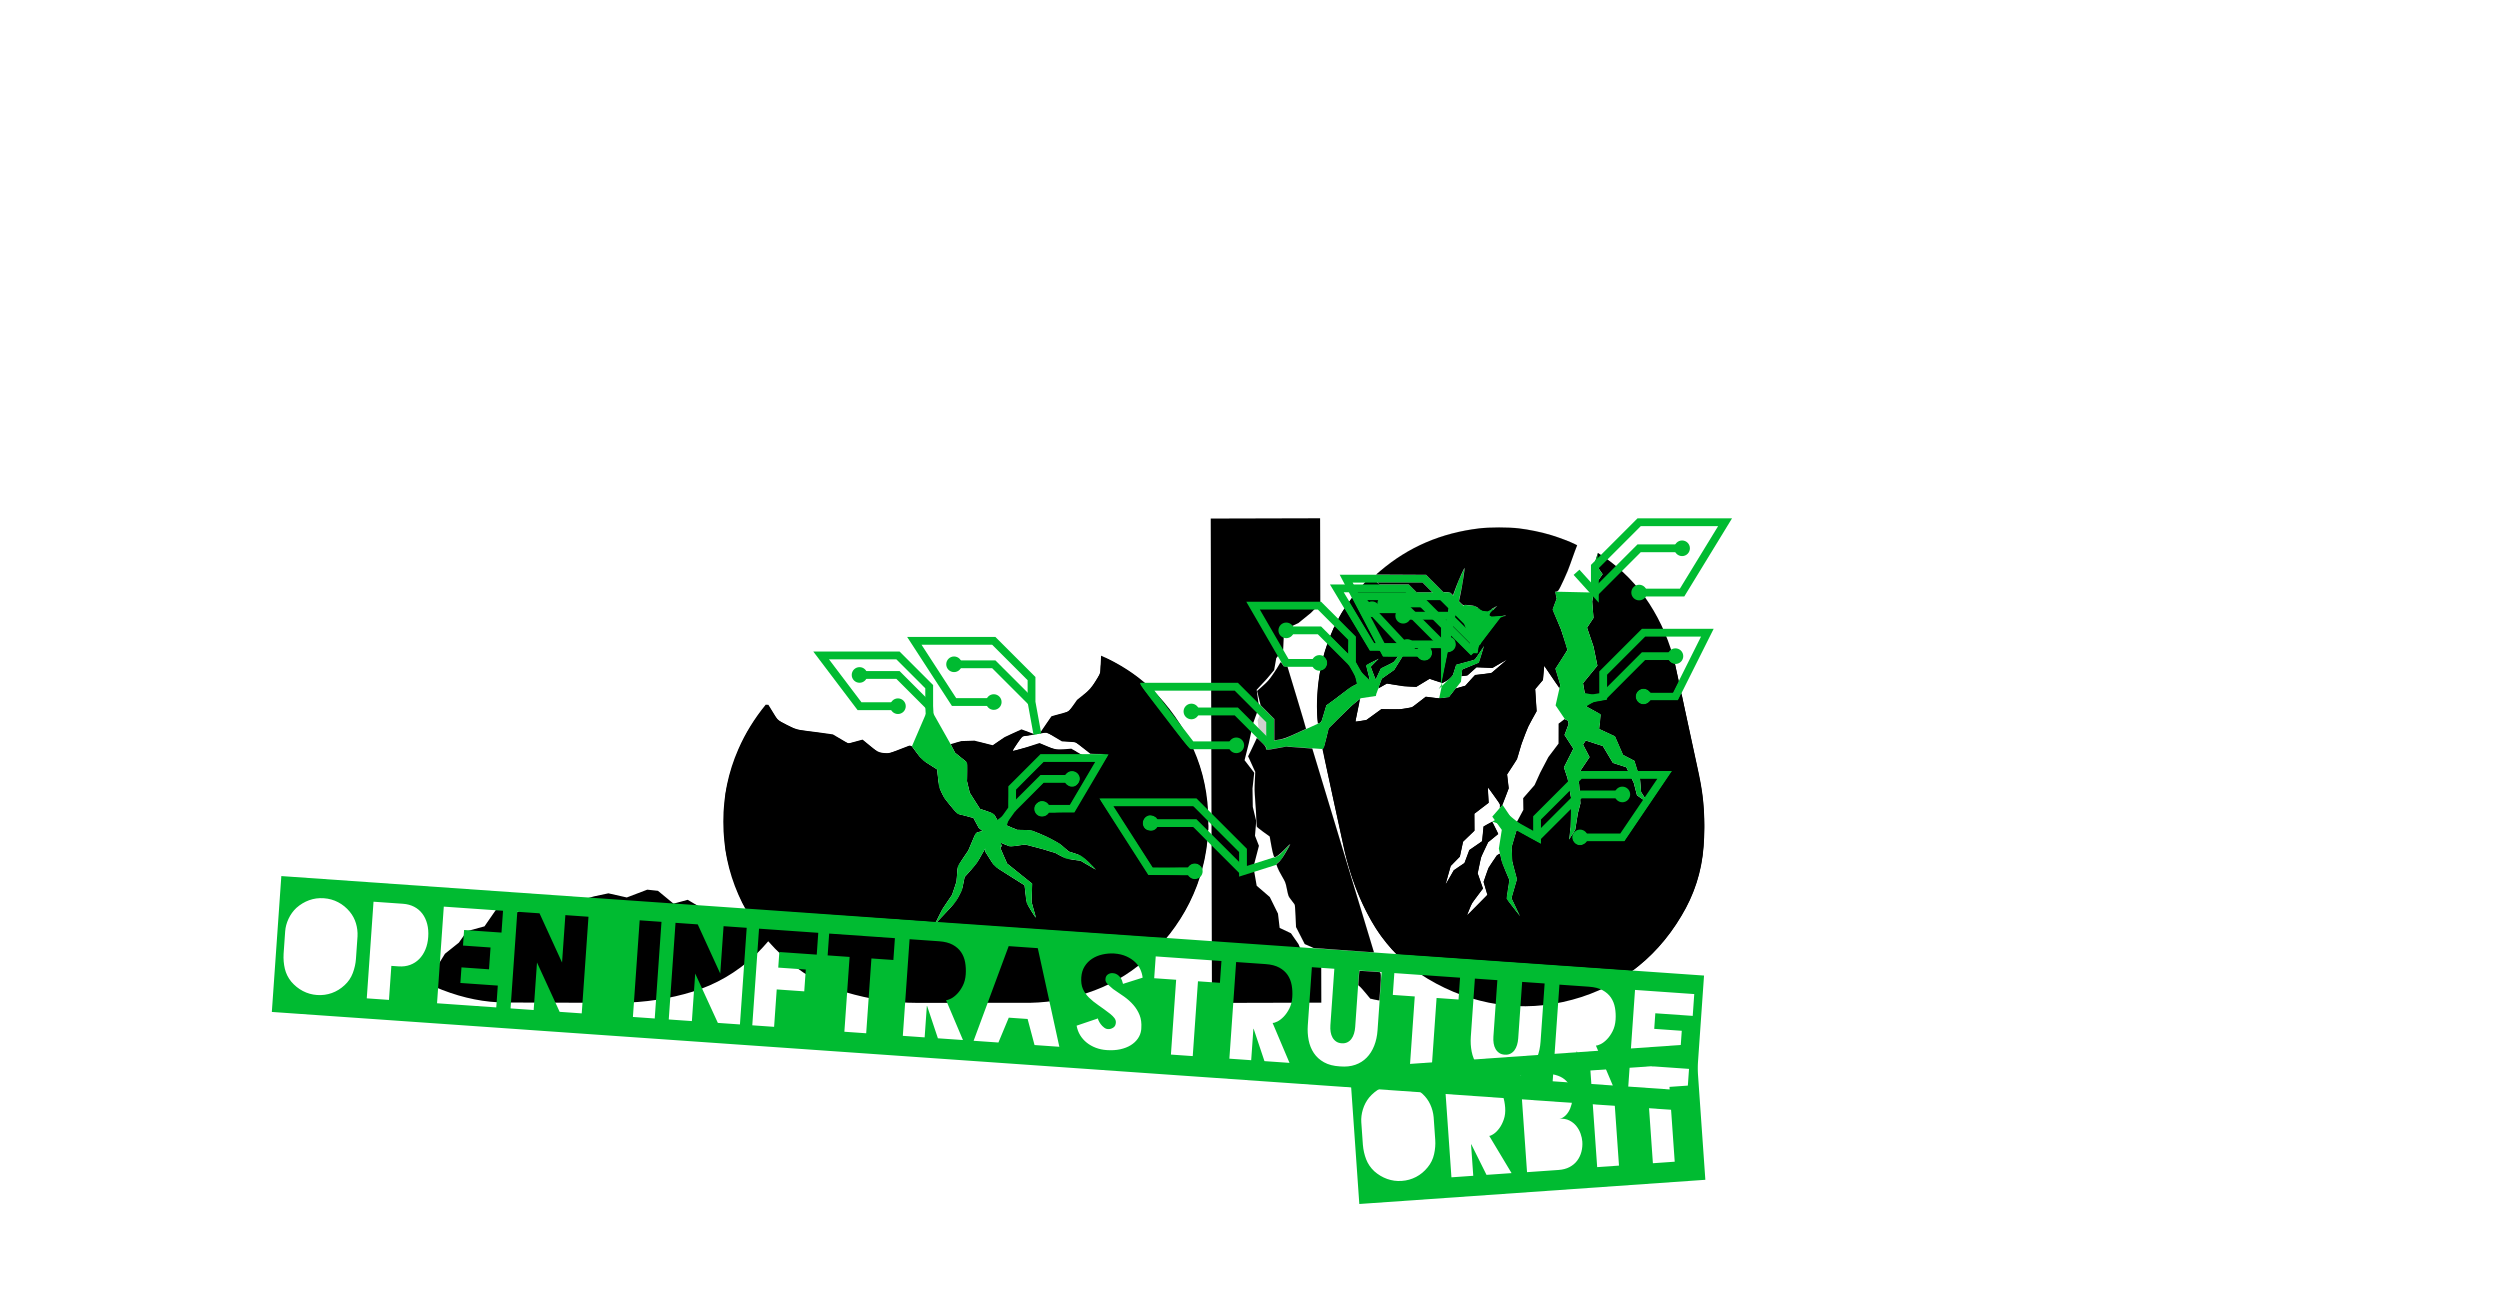 <?xml version="1.0" encoding="UTF-8" standalone="no"?>
<svg
   xmlns:dc="http://purl.org/dc/elements/1.1/"
   xmlns:cc="http://creativecommons.org/ns#"
   xmlns:rdf="http://www.w3.org/1999/02/22-rdf-syntax-ns#"
   xmlns:svg="http://www.w3.org/2000/svg"
   xmlns="http://www.w3.org/2000/svg"
   xmlns:sodipodi="http://sodipodi.sourceforge.net/DTD/sodipodi-0.dtd"
   xmlns:inkscape="http://www.inkscape.org/namespaces/inkscape"
   version="1.1"
   width="1920"
   height="998"
   viewBox="0,0,1920,998"
   id="svg4195"
   sodipodi:docname="OIO.svg"
   inkscape:version="0.92.3 (2405546, 2018-03-11)">
  <defs
     id="defs4199" />
  <sodipodi:namedview
     pagecolor="#ffffff"
     bordercolor="#666666"
     borderopacity="1"
     objecttolerance="10"
     gridtolerance="10"
     guidetolerance="10"
     inkscape:pageopacity="0"
     inkscape:pageshadow="2"
     inkscape:window-width="1920"
     inkscape:window-height="1151"
     id="namedview4197"
     showgrid="false"
     inkscape:zoom="0.93020833"
     inkscape:cx="927.5827"
     inkscape:cy="452.85987"
     inkscape:window-x="0"
     inkscape:window-y="25"
     inkscape:window-maximized="1"
     inkscape:current-layer="svg4195" />
  <g
     fill="none"
     fill-rule="nonzero"
     stroke="none"
     stroke-width="none"
     stroke-linecap="butt"
     stroke-linejoin="miter"
     stroke-miterlimit="10"
     stroke-dasharray=""
     stroke-dashoffset="0"
     font-family="none"
     font-weight="none"
     font-size="none"
     text-anchor="none"
     style="mix-blend-mode: normal"
     id="g4193">
    <path
       d="M579.583,733.995c-14.038,12.959 -29.899,22.162 -47.581,27.61c-17.683,5.448 -36.525,8.309 -56.525,8.584l-87,-0.256c-16,-0.047 -32.241,-3.261 -48.722,-9.643c-2,-0.774 -3.972,-1.588 -5.915,-2.441l0.639,-13.569l7.249,-11.787l10.68,-8.539l6.235,-8.831l13.451,-3.684l10.243,-14.788l12.836,4.814l12.992,-5.938l9.067,-6.207l14.071,3.588l10.065,-0.291l14.794,-4.195l11.089,-2.355l14.134,3.183l15.721,-5.987l8.22,0.885l11.933,9.855l10.917,-2.957l11.879,7.066l12.224,1.724l15.912,1.996l14.107,7.244l7.162,11.886l2.057,0.123c-3.683,4.458 -7.661,8.761 -11.932,12.908z"
       fill="#d0d0ce"
       stroke="none"
       stroke-width="1"
       id="path3977"
       style="fill:#000000" />
    <path
       d="M929.843,398.244l84,-0.214l0.166,65.309l-7.241,7.361l-9.635,7.826l-10.982,5.144l-0.657,15.238l-5.31,6.506l-1.646,9.228l-5.571,6.657l-7.827,8.424l1.789,13.238l-4.578,12.648l-3.229,15.091l-3.293,13.135l7.426,9.647l-1.323,12.065l0.22,14.134l2.627,10.942l-0.94,11.217l3.025,7.734l-4.226,16.268l2.495,14.397l10.09,8.707l6.273,12.717l1.281,10.962l8.695,4.126l5.767,8.316l4.2,10.009l13.277,7.288l0.07,27.665l-84,0.214z"
       fill="#d0d0ce"
       stroke="none"
       stroke-width="1"
       id="path3979"
       style="fill:#000000" />
    <path
       d="M1194.325,454.391l32.865,-29.75"
       fill="none"
       stroke="none"
       stroke-width="1"
       id="path3981" />
    <path
       d=""
       fill="none"
       stroke="#00bb31"
       stroke-width="6"
       opacity="0"
       id="path3983" />
    <path
       d="M1118.84,469.152l-6.619,-1.356"
       fill="none"
       stroke="none"
       stroke-width="1"
       id="path3985" />
    <path
       d=""
       fill="none"
       stroke="#00bb31"
       stroke-width="6"
       opacity="0"
       id="path3987" />
    <path
       d="M1144.74,470.451l-18.356,-1.047"
       fill="none"
       stroke="none"
       stroke-width="1"
       id="path3989" />
    <path
       d=""
       fill="none"
       stroke="#00bb31"
       stroke-width="6"
       opacity="0"
       id="path3991" />
    <path
       d="M1068.745,431.472c15.282,-11.211 32.526,-18.93 51.733,-23.155l0.488,-0.107c19.207,-4.225 38.18,-4.474 56.919,-0.746c11.608,2.309 22.772,6.026 33.493,11.15l-4.454,11.804l-2.613,8.072l-6.935,14.532l-9.397,10.466l-8.307,7.052l-12.284,8.042l-9.082,-1.055l-5.958,-3.108l4.404,-1.698l-6.784,0.456l-5.228,-2.727l5.128,-5.076l-7.328,4.14l-4.054,-0.395l-6.029,-3.791l-7.858,-0.815l-3.354,4.718l-2.405,-0.08l4.225,-20.389l1.814,-12.932l-4.703,10.166l-7.962,21.715l0.007,0.085l-10.074,-9.647l-14.767,0.814l-11.156,-4.117l-15.004,-0.568l-6.648,-6.509l-4.642,0.19c5.818,-6.057 12.09,-11.553 18.816,-16.488z"
       fill="#d0d0ce"
       stroke="none"
       stroke-width="1"
       id="path3993" />
    <path
       d="M1152.347,474.419l-31.102,-5.187"
       fill="none"
       stroke="none"
       stroke-width="1"
       id="path3995" />
    <path
       d=""
       fill="none"
       stroke="#00bb31"
       stroke-width="6"
       opacity="0"
       id="path3997" />
    <path
       d=""
       fill="none"
       stroke="none"
       stroke-width="1"
       id="path3999" />
    <path
       d=""
       fill="none"
       stroke="none"
       stroke-width="1"
       id="path4001" />
    <path
       d=""
       fill="none"
       stroke="none"
       stroke-width="1"
       id="path4003" />
    <path
       d=""
       fill="none"
       stroke="none"
       stroke-width="1"
       id="path4005" />
    <path
       d=""
       fill="none"
       stroke="none"
       stroke-width="1"
       id="path4007" />
    <path
       d=""
       fill="none"
       stroke="none"
       stroke-width="1"
       id="path4009" />
    <path
       d="M1201.751,552.161l-4.082,-23.509"
       fill="none"
       stroke="none"
       stroke-width="1"
       id="path4011" />
    <path
       d=""
       fill="none"
       stroke="#00bb31"
       stroke-width="6"
       opacity="0"
       id="path4013" />
    <path
       d="M1015.613,575.25l-3.478,-19.426"
       fill="none"
       stroke="none"
       stroke-width="1"
       id="path4015" />
    <path
       d=""
       fill="none"
       stroke="#00bb31"
       stroke-width="6"
       opacity="0"
       id="path4017" />
    <path
       d=""
       fill="none"
       stroke="none"
       stroke-width="1"
       id="path4019" />
    <path
       d="M1145.413,629.59l8.859,-12.406"
       fill="none"
       stroke="none"
       stroke-width="1"
       id="path4021" />
    <path
       d=""
       fill="none"
       stroke="#00bb31"
       stroke-width="6"
       opacity="0"
       id="path4023" />
    <path
       d="M1146.072,630.953l5.777,-10.456"
       fill="none"
       stroke="none"
       stroke-width="1"
       id="path4025" />
    <path
       d=""
       fill="none"
       stroke="#00bb31"
       stroke-width="6"
       opacity="0"
       id="path4027" />
    <path
       d="M1058.527,528.753l-13.913,7.817"
       fill="none"
       stroke="none"
       stroke-width="1"
       id="path4029" />
    <path
       d=""
       fill="none"
       stroke="#00bb31"
       stroke-width="6"
       opacity="0"
       id="path4031" />
    <path
       d="M1304.844,594.945c3.812,17.592 4.989,36.01 3.531,55.255c-1.458,19.245 -7.219,37.121 -17.286,53.627c-10.251,17.228 -23.116,31.442 -38.595,42.64c-15.48,11.199 -32.83,18.88 -52.05,23.045l-0.489,0.106c-18.895,4.094 -37.706,4.248 -56.432,0.461c-18.727,-3.787 -36.449,-11.202 -53.167,-22.245c-15.67,-10.929 -28.063,-24.445 -37.18,-40.546c-9.117,-16.101 -15.955,-33.89 -20.516,-53.366l-17.047,-78.673l1.199,-0.86l3.698,-14.906l6.686,-6.901l11.212,-10.839l6.205,-5.172l-3.716,17.7l8.446,-1.282l11.581,-8.436l14.083,0.209l9.407,-1.56l10.62,-8.158l10.241,1.322l7.549,-0.963l5.238,-6.739l7.239,-2.016l7.46,-8.284l12.566,-1.434l12.468,-10.653l-11.647,6.738l-12.155,-0.524l-7.049,6.327l-4.478,0.471l0.524,-5.115l12.891,-5.179l4.03,-13.333l-7.188,10.878l-14.47,3.952l-2.541,8.158l-3.684,3.627l-4.288,2.345l-9.83,-3.279l-10.209,6.2l-8.996,-0.397l-13.672,-2.167l-6.507,3.774l2.759,-7.518l9.507,-6.705l6.98,-11.134l10.911,-9.012l-11.331,5.034l-7.19,9.145l-9.717,4.716l-3.974,8.499l-3.71,-9.755l6.384,-6.264l-10.167,4.963l3.262,12.426l-8.505,1.17l-6.797,3.502l-11.422,8.85l-6.895,4.912l-3.908,12.917l-2.58,1.324c-1.248,-11.713 -0.894,-23.907 1.062,-36.584c2.696,-17.467 8.403,-33.625 17.123,-48.475c5.961,-9.503 12.654,-18.095 20.078,-25.776l4.642,-0.176l6.628,6.53l15.002,0.615l11.143,4.152l14.769,-0.767l11.269,10.858l15.648,0.572l15.475,0.92l13.706,7.204l9.079,1.083l12.309,-8.003l8.329,-7.026l5.927,-6.559l1.102,5.377l-3.189,8.424l6.745,15.518l4.745,15.5l-9.245,14.367l3.773,12.49l-0.587,2.585l-11.697,-17.302l-0.97,10.911l-5.928,6.985l1.085,16.975l-6.694,12.026l-5.155,13.648l-3.191,11.169l-7.634,11.685l1.251,10.653l-4.814,12.708l-2.073,2.387l0.152,-2.939l-9.33,-12.998l0.629,11.993l-11.013,8.463l0.185,12.889l-8.777,8.453l-2.503,11.558l-6.994,7.105l-4.147,14.616l6.48,-11.366l8.16,-5.48l3.67,-9.933l9.943,-6.829l0.981,-11.264l6.788,-3.811l4.628,9.578l-7.809,6.303l-5.413,11.427l-2.592,12.45l4.071,11.676l-8.574,11.344l-3.829,9.435l6.07,-6.121l9.694,-9.687l-2.951,-10.019l3.713,-10.793l6.533,-9.77l2.338,-1.216l1.512,6.964l5.69,13.402l-2.249,14.385l10.775,13.78l-6.806,-14.272l4.234,-14.631l-3.705,-13.648l-0.359,-11.04l4.234,-14.631l-1.392,-2.727l0.119,-0.119l5.934,-11.051l-0.131,-8.996l8.754,-10.028l4.312,-9.512l6.275,-11.991l7.814,-10.369l0.035,-15.319l4.756,-3.595l0.249,0.368l2.111,0.844l0.644,2.665l-3.189,8.424l6.792,10.519l-7.245,14.386l2.811,8.481l2.745,15.481l-0.189,8.453l-0.236,13.452l-1.312,9.896l4.858,-8.046l2.01,-12.528l1.962,-7.528l-0.971,-14.556l-1.038,-7.556l9.019,-13.461l-5.019,-9.594l2.089,-3.158l13.134,4.23l7.763,12.99l10.296,3.316l5.736,12.046l2.465,9.535l8.569,5.965l-5.436,-8.453l-0.899,-10.779l-4.17,-13.29l-8.73,-4.56l-6.197,-14.234l-12.162,-5.665l1.289,-11.24l-11.286,-6.088l-0.451,-6.237l-2,-11.565l11.019,-13.442l-2.971,-14.575l-4.971,-14.594l4.962,-7.499l-0.99,-12.556l2.01,-12.528l5.972,-8.49l-6.028,-8.603l2.426,-7.747c1.33,0.845 2.653,1.713 3.969,2.605c14.41,9.838 26.241,21.941 35.494,36.307c9.252,14.367 15.841,29.822 19.767,46.366z"
       fill="#d0d0ce"
       stroke="none"
       stroke-width="1"
       id="path4033"
       style="fill:#000000" />
    <path
       d="M1052.305,767.027l-6.902,-8.377l-7.916,-6.305l-9.515,-1.45l-4.381,-10.13l-9.666,-10.375l-12.168,-5.436l-6.531,-13.07l-0.632,-16.796l-5.122,-6.536l-2.327,-11.014l-5.664,-9.723l-1.309,-4.123l3.786,-3.381l7.24,-12.32l-8.45,8.508l-4.107,2.371l-1.437,-4.529l-2.204,-11.936l-9.887,-7.102l-0.625,-13.527l-1.249,-15.382l0.746,-13.431l-5.522,-12.164l5.072,-10.32l3.421,-7.979l-1.079,-9.312l3.214,-7.758l-3.754,-14.783l9.038,-8.086l6.976,-10.267l4.818,-9.132l80.95,267.026z"
       fill="#d0d0ce"
       stroke="none"
       stroke-width="1"
       id="path4035" />
    <path
       d="M980.172,663.69l-1.531,-4.822"
       fill="none"
       stroke="none"
       stroke-width="1"
       id="path4037" />
    <path
       d=""
       fill="none"
       stroke="#00bb31"
       stroke-width="6"
       opacity="0"
       id="path4039" />
    <path
       d="M798.339,563.47l-3.29,0.599"
       fill="none"
       stroke="none"
       stroke-width="1"
       id="path4041" />
    <path
       d=""
       fill="none"
       stroke="#00bb31"
       stroke-width="6"
       opacity="0"
       id="path4043" />
    <path
       d=""
       fill="none"
       stroke="none"
       stroke-width="1"
       id="path4045" />
    <path
       d=""
       fill="none"
       stroke="none"
       stroke-width="1"
       id="path4047" />
    <path
       d=""
       fill="none"
       stroke="none"
       stroke-width="1"
       id="path4049" />
    <path
       d=""
       fill="none"
       stroke="none"
       stroke-width="1"
       id="path4051" />
    <path
       d=""
       fill="none"
       stroke="none"
       stroke-width="1"
       id="path4053" />
    <path
       d="M700.386,573.114l29.682,-1.589"
       fill="none"
       stroke="none"
       stroke-width="1"
       id="path4055" />
    <path
       d=""
       fill="none"
       stroke="#00bb31"
       stroke-width="6"
       opacity="0"
       id="path4057" />
    <path
       d="M754.4,637.989l14.152,11.366"
       fill="none"
       stroke="none"
       stroke-width="1"
       id="path4059" />
    <path
       d=""
       fill="none"
       stroke="#00bb31"
       stroke-width="6"
       opacity="0"
       id="path4061" />
    <path
       d="M704.08,770.199c-18,0.008 -36.251,-2.733 -54.754,-8.225c-18.503,-5.492 -34.757,-14.901 -48.763,-28.228c-14.673,-13.66 -25.847,-29.238 -33.521,-46.735c-7.675,-17.496 -11.517,-36.078 -11.526,-55.745l-0,-0.5c-0.009,-19.333 3.816,-37.752 11.475,-55.255c5.383,-12.303 12.413,-23.741 21.09,-34.317l2.057,0.116l7.203,11.862l14.131,7.196l15.919,1.942l12.229,1.682l11.903,7.026l10.907,-2.994l11.966,9.814l8.223,0.857l15.7,-6.04l2.066,0.458l0.358,0.578l7.369,9.945l11.601,7.282l1.445,13.674l4.079,8.471l9.814,11.951l12.542,3.145l3.942,7.529l3.099,2.488l-5.303,1.445l-5.658,13.566l-8.143,11.885l-0.932,11.933l-3.417,10.252l-7.583,11.057l-5.666,11.637l7.781,-8.242l8.641,-9.359l4.475,-8.555l1.99,-10.236l9.201,-10.187l6.517,-11.516l0.09,2.147l7.056,11.324l23.202,14.563l1.445,13.674l7.719,12.492l-3.81,-13.336l0.51,-14.096l-19.292,-15.408l-5.101,-11.746l0.128,-1.377l1.277,-0.153l-1.1,-1.765l0.084,-0.908l7.048,2.965l11.544,-1.653l13.68,3.585l9.605,2.956l7.908,4.412l11.303,1.5l13.051,7.66l-11.5,-11.347l-10.527,-3.344l-7.133,-6.255l-8.83,-4.799l-12.905,-5.429l-10.769,-0.191l-12.905,-5.429l-2.217,-1.78l-2.867,-5.337l-10.587,-3.567l-7.859,-12.373l-2.124,-8.893l0.51,-14.096l-9.646,-7.704l-3.46,-6.624l8.257,-2.372l10.064,-0.325l14.083,3.54l9.045,-6.238l12.972,-5.982l10.559,3.919l-0.065,0.012l-9.957,1.468l-7.932,11.536l11.09,-3.116l10.104,-3.282l12.727,5.27l11.746,-0.978l12.396,7.242l14.616,-3.444l-12.349,0.148l-11.263,-8.89l-10.613,-0.67l-11.594,-6.918l-5.616,1.023l9.196,-13.373l13.439,-3.729l6.205,-8.852l10.651,-8.575l7.209,-11.811l0.593,-13.572c14.092,6.127 26.705,14.313 37.839,24.559c14.34,13.993 25.347,29.655 33.022,46.985c7.675,17.33 11.516,35.828 11.525,55.495l0,0.5c0.009,19.667 -3.816,38.252 -11.474,55.755c-7.659,17.504 -18.651,33.092 -32.979,46.765c-12.661,12.006 -26.99,21.012 -42.988,27.02c-15.997,6.007 -32.496,9.182 -49.496,9.523z"
       fill="#d0d0ce"
       stroke="none"
       stroke-width="1"
       id="path4063"
       style="fill:#000000" />
    <path
       d="M777.32,621.191l-22.686,16.987l-5.303,1.445l-5.658,13.566l-8.143,11.885l-0.932,11.933l-3.417,10.252l-7.583,11.057l-5.666,11.637l7.781,-8.242l8.641,-9.359l4.475,-8.555l1.99,-10.236l9.201,-10.187l6.716,-11.868l13.026,-1.564l-1.1,-1.765"
       fill="#00bb31"
       stroke="none"
       stroke-width="1"
       id="path4065" />
    <path
       d="M794.32,621.191c0,-3.314 2.686,-6 6,-6c3.314,0 6,2.686 6,6c0,3.314 -2.686,6 -6,6c-3.314,0 -6,-2.686 -6,-6z"
       fill="#00bb31"
       stroke="none"
       stroke-width="1"
       id="path4067" />
    <path
       d="M817.32,598.191c0,-3.314 2.686,-6 6,-6c3.314,0 6,2.686 6,6c0,3.314 -2.686,6 -6,6c-3.314,0 -6,-2.686 -6,-6z"
       fill="#00bb31"
       stroke="none"
       stroke-width="1"
       id="path4069" />
    <path
       d="M761.648,643.177l15.672,-21.986v-16l23,-23h46l-23,39h-23"
       fill="none"
       stroke="#00bb31"
       stroke-width="6"
       id="path4071" />
    <path
       d="M777.32,621.191l23,-23h23"
       fill="none"
       stroke="#00bb31"
       stroke-width="6"
       id="path4073" />
    <path
       d="M730.068,571.526l3.46,6.624l9.646,7.704l-0.51,14.096l2.124,8.893l7.859,12.373l10.587,3.567l2.867,5.337l2.217,1.78l12.905,5.429l10.769,0.191l12.905,5.429l8.83,4.799l7.133,6.255l10.527,3.344l11.5,11.347l-13.051,-7.66l-11.303,-1.5l-7.908,-4.412l-9.605,-2.956l-13.68,-3.585l-11.544,1.653l-7.048,-2.965l-0.39,4.202l5.101,11.746l19.292,15.408l-0.51,14.096l3.81,13.336l-7.719,-12.492l-1.445,-13.674l-23.202,-14.563l-7.056,-11.324l-0.599,-14.206l-0.87,-1.2l-3.623,-2.909l-3.942,-7.529l-12.542,-3.145l-9.814,-11.951l-4.079,-8.471l-1.445,-13.674l-11.601,-7.282l-7.369,-9.945l-0.358,-0.578l13.238,-30.751"
       fill="#00bb31"
       stroke="none"
       stroke-width="1"
       id="path4075" />
    <path
       d="M683.623,542.363c0,-3.314 2.686,-6 6,-6c3.314,0 6,2.686 6,6c0,3.314 -2.686,6 -6,6c-3.314,0 -6,-2.686 -6,-6z"
       fill="#00bb31"
       stroke="none"
       stroke-width="1"
       id="path4077" />
    <path
       d="M654.123,518.363c0,-3.314 2.686,-6 6,-6c3.314,0 6,2.686 6,6c0,3.314 -2.686,6 -6,6c-3.314,0 -6,-2.686 -6,-6z"
       fill="#00bb31"
       stroke="none"
       stroke-width="1"
       id="path4079" />
    <path
       d="M715.227,572.32l-1.603,-29.957v-15l-24,-24h-59l29.5,39h29.5"
       fill="none"
       stroke="#00bb31"
       stroke-width="6"
       id="path4081" />
    <path
       d="M713.623,542.363l-24,-24h-29.5"
       fill="none"
       stroke="#00bb31"
       stroke-width="6"
       id="path4083" />
    <path
       d="M792.215,539.174l6.124,24.296l-3.29,0.599"
       fill="#00bb31"
       stroke="none"
       stroke-width="1"
       id="path4085" />
    <path
       d="M757.215,539.174c0,-3.314 2.686,-6 6,-6c3.314,0 6,2.686 6,6c0,3.314 -2.686,6 -6,6c-3.314,0 -6,-2.686 -6,-6z"
       fill="#00bb31"
       stroke="none"
       stroke-width="1"
       id="path4087" />
    <path
       d="M726.715,510.174c0,-3.314 2.686,-6 6,-6c3.314,0 6,2.686 6,6c0,3.314 -2.686,6 -6,6c-3.314,0 -6,-2.686 -6,-6z"
       fill="#00bb31"
       stroke="none"
       stroke-width="1"
       id="path4089" />
    <path
       d="M796.694,563.77l-4.479,-24.596v-18l-29,-29h-61l30.5,47h30.5"
       fill="none"
       stroke="#00bb31"
       stroke-width="6"
       id="path4091" />
    <path
       d="M792.215,539.174l-29,-29h-30.5"
       fill="none"
       stroke="#00bb31"
       stroke-width="6"
       id="path4093" />
    <path
       d="M954.625,669.145l25.547,-5.455l3.786,-3.381l7.24,-12.32l-8.45,8.508l-4.107,2.371"
       fill="#00bb31"
       stroke="none"
       stroke-width="1"
       id="path4095" />
    <path
       d="M911.625,669.145c0,-3.314 2.686,-6 6,-6c3.314,0 6,2.686 6,6c0,3.314 -2.686,6 -6,6c-3.314,0 -6,-2.686 -6,-6z"
       fill="#00bb31"
       stroke="none"
       stroke-width="1"
       id="path4097" />
    <path
       d="M877.625,632.145c0,-3.314 2.686,-6 6,-6c3.314,0 6,2.686 6,6c0,3.314 -2.686,6 -6,6c-3.314,0 -6,-2.686 -6,-6z"
       fill="#00bb31"
       stroke="none"
       stroke-width="1"
       id="path4099" />
    <path
       d="M979.406,661.279l-24.782,7.866v-16l-37,-37h-68l34,53h34"
       fill="none"
       stroke="#00bb31"
       stroke-width="6"
       id="path4101" />
    <path
       d="M954.625,669.145l-37,-37h-34"
       fill="none"
       stroke="#00bb31"
       stroke-width="6"
       id="path4103" />
    <path
       d="M1038.345,509.123l20.182,19.63l-4.663,2.705l-8.035,-0.675l-1.215,5.788M1107.244,526.987l8.469,-8.337l2.541,-8.158l14.47,-3.952l7.188,-10.878l-4.03,13.333l-12.891,5.179l-0.962,9.385l-9.205,11.843l-7.549,0.963zM1104.929,529.267l2.812,-4.645l-0.497,2.366z"
       fill="#00bb31"
       stroke="none"
       stroke-width="1"
       id="path4105" />
    <path
       d="M1007.345,509.123c0,-3.314 2.686,-6 6,-6c3.314,0 6,2.686 6,6c0,3.314 -2.686,6 -6,6c-3.314,0 -6,-2.686 -6,-6z"
       fill="#00bb31"
       stroke="none"
       stroke-width="1"
       id="path4107" />
    <path
       d="M981.845,484.123c0,-3.314 2.686,-6 6,-6c3.314,0 6,2.686 6,6c0,3.314 -2.686,6 -6,6c-3.314,0 -6,-2.686 -6,-6z"
       fill="#00bb31"
       stroke="none"
       stroke-width="1"
       id="path4109" />
    <path
       d="M1051.571,532.662l-13.225,-23.539v-19l-25,-25h-51l25.5,44h25.5"
       fill="none"
       stroke="#00bb31"
       stroke-width="6"
       id="path4111" />
    <path
       d="M1038.345,509.123l-25,-25h-25.5"
       fill="none"
       stroke="#00bb31"
       stroke-width="6"
       id="path4113" />
    <path
       d="M1180.47,643.134l-34.399,-12.182l5.392,-3.027l0.385,-7.428"
       fill="#00bb31"
       stroke="none"
       stroke-width="1"
       id="path4115" />
    <path
       d="M1207.47,643.134c0,-3.314 2.686,-6 6,-6c3.314,0 6,2.686 6,6c0,3.314 -2.686,6 -6,6c-3.314,0 -6,-2.686 -6,-6z"
       fill="#00bb31"
       stroke="none"
       stroke-width="1"
       id="path4117" />
    <path
       d="M1239.97,610.134c0,-3.314 2.686,-6 6,-6c3.314,0 6,2.686 6,6c0,3.314 -2.686,6 -6,6c-3.314,0 -6,-2.686 -6,-6z"
       fill="#00bb31"
       stroke="none"
       stroke-width="1"
       id="path4119" />
    <path
       d="M1148.96,625.725l31.51,17.41v-15l33,-33h65l-32.5,48h-32.5"
       fill="none"
       stroke="#00bb31"
       stroke-width="6"
       id="path4121" />
    <path
       d="M1180.47,643.134l33,-33h32.5"
       fill="none"
       stroke="#00bb31"
       stroke-width="6"
       id="path4123" />
    <path
       d="M1012.135,555.823l2.58,-1.324l3.908,-12.917l6.895,-4.912l11.422,-8.85l6.797,-3.502l8.505,-1.17l-3.262,-12.426l10.167,-4.963l-6.384,6.264l3.71,9.755l3.974,-8.499l9.717,-4.716l7.19,-9.145l11.331,-5.034l-10.911,9.012l-6.98,11.134l-9.507,6.705l-4.158,11.33l-0.063,0.019l-0.405,1.929l-11.664,1.739l-6.587,5.491l-11.212,10.839l-6.686,6.901l-3.698,14.906l-1.199,0.86l-40.129,-2.84"
       fill="#00bb31"
       stroke="none"
       stroke-width="1"
       id="path4125" />
    <path
       d="M943.484,572.41c0,-3.314 2.686,-6 6,-6c3.314,0 6,2.686 6,6c0,3.314 -2.686,6 -6,6c-3.314,0 -6,-2.686 -6,-6z"
       fill="#00bb31"
       stroke="none"
       stroke-width="1"
       id="path4127" />
    <path
       d="M908.984,546.41c0,-3.314 2.686,-6 6,-6c3.314,0 6,2.686 6,6c0,3.314 -2.686,6 -6,6c-3.314,0 -6,-2.686 -6,-6z"
       fill="#00bb31"
       stroke="none"
       stroke-width="1"
       id="path4129" />
    <path
       d="M1013.874,565.536l-38.39,6.873v-19l-26,-26h-69l34.5,45h34.5"
       fill="none"
       stroke="#00bb31"
       stroke-width="6"
       id="path4131" />
    <path
       d="M975.484,572.41l-26,-26h-34.5"
       fill="none"
       stroke="#00bb31"
       stroke-width="6"
       id="path4133" />
    <path
       d="M1231.237,534.931l-29.487,17.229l2.292,-1.733l2.09,-9.254l-8.465,-12.522M1163.27,631.939l2.006,3.929l-4.234,14.631l0.359,11.04l3.705,13.648l-4.234,14.631l6.806,14.272l-10.775,-13.78l2.249,-14.385l-5.69,-13.402l-2.344,-10.794l2.249,-14.385l-7.306,-10.179l7.861,-9.054zM1159.954,625.443l4.048,7.579l-0.732,-1.083z"
       fill="#00bb31"
       stroke="none"
       stroke-width="1"
       id="path4135" />
    <path
       d="M1256.237,534.931c0,-3.314 2.686,-6 6,-6c3.314,0 6,2.686 6,6c0,3.314 -2.686,6 -6,6c-3.314,0 -6,-2.686 -6,-6z"
       fill="#00bb31"
       stroke="none"
       stroke-width="1"
       id="path4137" />
    <path
       d="M1280.737,503.931c0,-3.314 2.686,-6 6,-6c3.314,0 6,2.686 6,6c0,3.314 -2.686,6 -6,6c-3.314,0 -6,-2.686 -6,-6z"
       fill="#00bb31"
       stroke="none"
       stroke-width="1"
       id="path4139" />
    <path
       d="M1199.709,540.406l31.528,-5.475v-18l31,-31h49l-24.5,49h-24.5"
       fill="none"
       stroke="#00bb31"
       stroke-width="6"
       id="path4141" />
    <path
       d="M1231.237,534.931l31,-31h24.5"
       fill="none"
       stroke="#00bb31"
       stroke-width="6"
       id="path4143" />
    <path
       d="M1131.861,501.417l20.486,-26.998l4.404,-1.698l-11.324,0.762l-12.97,-8.154l-7.858,-0.815l-3.354,4.718"
       fill="#00bb31"
       stroke="none"
       stroke-width="1"
       id="path4145" />
    <path
       d="M1087.861,501.417c0,-3.314 2.686,-6 6,-6c3.314,0 6,2.686 6,6c0,3.314 -2.686,6 -6,6c-3.314,0 -6,-2.686 -6,-6z"
       fill="#00bb31"
       stroke="none"
       stroke-width="1"
       id="path4147" />
    <path
       d="M1057.861,463.417c0,-3.314 2.686,-6 6,-6c3.314,0 6,2.686 6,6c0,3.314 -2.686,6 -6,6c-3.314,0 -6,-2.686 -6,-6z"
       fill="#00bb31"
       stroke="none"
       stroke-width="1"
       id="path4149" />
    <path
       d="M1136.796,471.826l-4.935,29.591v-19l-38,-38h-60l30,57h30"
       fill="none"
       stroke="#00bb31"
       stroke-width="6"
       id="path4151" />
    <path
       d="M1131.861,501.417l-38,-38h-30"
       fill="none"
       stroke="#00bb31"
       stroke-width="6"
       id="path4153" />
    <path
       d="M1134.138,494.887l10.602,-24.436l5.128,-5.076l-7.328,4.14l-14.351,-1.399l-1.805,1.288"
       fill="#00bb31"
       stroke="none"
       stroke-width="1"
       id="path4155" />
    <path
       d="M1106.138,494.887c0,-3.314 2.686,-6 6,-6c3.314,0 6,2.686 6,6c0,3.314 -2.686,6 -6,6c-3.314,0 -6,-2.686 -6,-6z"
       fill="#00bb31"
       stroke="none"
       stroke-width="1"
       id="path4157" />
    <path
       d="M1071.638,472.887c0,-3.314 2.686,-6 6,-6c3.314,0 6,2.686 6,6c0,3.314 -2.686,6 -6,6c-3.314,0 -6,-2.686 -6,-6z"
       fill="#00bb31"
       stroke="none"
       stroke-width="1"
       id="path4159" />
    <path
       d="M1135.562,469.928l-1.424,24.959v-15l-22,-22h-69l34.5,37h34.5"
       fill="none"
       stroke="#00bb31"
       stroke-width="6"
       id="path4161" />
    <path
       d="M1134.138,494.887l-22,-22h-34.5"
       fill="none"
       stroke="#00bb31"
       stroke-width="6"
       id="path4163" />
    <path
       d="M1109.709,496.884l9.131,-27.731l1.689,-8.149l2.537,-12.241l1.814,-12.932l-4.703,10.166l-3.981,10.857l-3.981,10.857l0.007,0.085"
       fill="#00bb31"
       stroke="none"
       stroke-width="1"
       id="path4165" />
    <path
       d="M1074.709,496.884c0,-3.314 2.686,-6 6,-6c3.314,0 6,2.686 6,6c0,3.314 -2.686,6 -6,6c-3.314,0 -6,-2.686 -6,-6z"
       fill="#00bb31"
       stroke="none"
       stroke-width="1"
       id="path4167" />
    <path
       d="M1047.709,467.884c0,-3.314 2.686,-6 6,-6c3.314,0 6,2.686 6,6c0,3.314 -2.686,6 -6,6c-3.314,0 -6,-2.686 -6,-6z"
       fill="#00bb31"
       stroke="none"
       stroke-width="1"
       id="path4169" />
    <path
       d="M1115.531,468.474l-5.822,28.41v-16l-29,-29h-54l27,45h27"
       fill="none"
       stroke="#00bb31"
       stroke-width="6"
       id="path4171" />
    <path
       d="M1109.709,496.884l-29,-29h-27"
       fill="none"
       stroke="#00bb31"
       stroke-width="6"
       id="path4173" />
    <path
       d="M1227.19,424.641l-2.426,7.747l6.028,8.603l-5.972,8.49l-0.895,5.583l0.926,0.021M1223.925,455.063l-1.114,6.945l0.99,12.556l-4.962,7.499l4.971,14.594l2.971,14.575l-11.019,13.442l2,11.565l0.451,6.237l11.286,6.088l-1.289,11.24l12.162,5.665l6.197,14.234l8.73,4.56l4.17,13.29l0.899,10.779l5.436,8.453l-8.569,-5.965l-2.465,-9.535l-5.736,-12.046l-10.296,-3.316l-7.763,-12.99l-13.134,-4.23l-2.089,3.158l5.019,9.594l-9.019,13.461l1.038,7.556l0.971,14.556l-1.962,7.528l-2.01,12.528l-4.858,8.046l1.312,-9.896l0.236,-13.452l0.189,-8.453l-2.745,-15.481l-2.811,-8.481l7.245,-14.386l-6.792,-10.519l3.189,-8.424l-0.644,-2.665l-2.111,-0.844l-7.302,-10.802l3.559,-15.659l-3.773,-12.49l9.245,-14.367l-4.745,-15.5l-6.745,-15.518l3.189,-8.424l-1.102,-5.377z"
       fill="#00bb31"
       stroke="none"
       stroke-width="1"
       id="path4175" />
    <path
       d="M1252.85,455.084c0,-3.314 2.686,-6 6,-6c3.314,0 6,2.686 6,6c0,3.314 -2.686,6 -6,6c-3.314,0 -6,-2.686 -6,-6z"
       fill="#00bb31"
       stroke="none"
       stroke-width="1"
       id="path4177" />
    <path
       d="M1285.85,421.084c0,-3.314 2.686,-6 6,-6c3.314,0 6,2.686 6,6c0,3.314 -2.686,6 -6,6c-3.314,0 -6,-2.686 -6,-6z"
       fill="#00bb31"
       stroke="none"
       stroke-width="1"
       id="path4179" />
    <path
       d="M1210.757,439.516l14.093,15.569v-20l34,-34h66l-33,54h-33"
       fill="none"
       stroke="#00bb31"
       stroke-width="6"
       id="path4181" />
    <path
       d="M1224.85,455.084l34,-34h33"
       fill="none"
       stroke="#00bb31"
       stroke-width="6"
       id="path4183" />
    <path
       d="M754.635,638.177l14.027,9.999"
       fill="none"
       stroke="none"
       stroke-width="1"
       id="path4185" />
    <path
       d=""
       fill="none"
       stroke="#00bb31"
       stroke-width="6"
       opacity="0"
       id="path4187" />
    <path
       d="M274.577,719.12c0.171,-3.396 -0.231,-6.733 -1.205,-10.008c-0.974,-3.276 -2.57,-6.261 -4.787,-8.956c-2.527,-3.05 -5.482,-5.462 -8.867,-7.236c-3.385,-1.774 -7.039,-2.798 -10.962,-3.072l-0.1,-0.007c-3.924,-0.274 -7.668,0.232 -11.233,1.52c-3.565,1.288 -6.844,3.264 -9.837,5.928c-2.504,2.364 -4.503,5.148 -5.997,8.352c-1.494,3.204 -2.352,6.402 -2.575,9.594l-1.214,17.358c-0.213,3.995 0.107,7.793 0.957,11.395c0.851,3.601 2.475,6.889 4.874,9.864c2.593,3.055 5.582,5.469 8.967,7.243c3.385,1.774 7.005,2.795 10.863,3.065l0.1,0.007c3.924,0.274 7.685,-0.231 11.283,-1.517c3.598,-1.285 6.863,-3.296 9.795,-6.031c2.855,-2.607 4.961,-5.718 6.316,-9.332c1.355,-3.614 2.159,-7.217 2.41,-10.808zM208.767,777.17l7.297,-104.345l1092.632,76.404l-7.297,104.345zM286.863,692.512l-5.19,74.219l17.058,1.193l1.828,-26.136l5.586,0.391c3.192,0.223 6.126,-0.156 8.801,-1.139c2.675,-0.982 5.001,-2.474 6.979,-4.474c1.978,-2 3.568,-4.429 4.77,-7.285c1.202,-2.856 1.929,-6.08 2.18,-9.671c0.256,-3.658 -0.012,-7.001 -0.802,-10.03c-0.791,-3.029 -2.027,-5.655 -3.709,-7.878c-1.682,-2.223 -3.781,-3.99 -6.295,-5.302c-2.515,-1.312 -5.368,-2.08 -8.56,-2.303zM385.148,716.226l1.172,-16.759l-45.489,-3.181l-5.19,74.219l45.489,3.181l1.172,-16.759l-28.73,-2.009l0.837,-11.971l21.148,1.479l1.172,-16.759l-21.148,-1.479l0.837,-11.971zM434.203,702.815l-2.546,36.411l-17.305,-37.799l-17.058,-1.193l-5.19,74.219l17.757,1.242l2.553,-36.511l17.398,37.906l16.959,1.186l5.19,-74.219zM502.833,782.196l5.19,-74.219l-16.759,-1.172l-5.19,74.219zM555.706,711.311l-2.546,36.411l-17.305,-37.799l-17.058,-1.193l-5.19,74.219l17.757,1.242l2.553,-36.511l17.398,37.906l16.959,1.186l5.19,-74.219zM627.257,733.156l1.172,-16.759l-45.489,-3.181l-5.19,74.219l16.759,1.172l2.009,-28.73l21.148,1.479l1.172,-16.759l-21.148,-1.479l0.837,-11.971zM687.285,720.512l-50.477,-3.53l-1.172,16.759l16.859,1.179l-4.018,57.46l16.759,1.172l4.018,-57.46l16.859,1.179zM739.555,798.749l-12.991,-30.681c0.865,0.06 2.093,-0.305 3.685,-1.096c1.592,-0.791 3.198,-2.015 4.818,-3.673c1.62,-1.658 3.069,-3.745 4.347,-6.262c1.279,-2.517 2.034,-5.438 2.267,-8.763c0.223,-3.192 0.07,-6.26 -0.459,-9.204c-0.529,-2.944 -1.566,-5.556 -3.111,-7.836c-1.545,-2.28 -3.685,-4.167 -6.421,-5.662c-2.736,-1.494 -6.232,-2.391 -10.488,-2.688l-22.645,-1.583l-5.19,74.219l16.759,1.172l1.688,-24.141l0.2,0.014l8.288,24.839zM789.204,782.573l5.316,20.02l19.053,1.332l-16.557,-75.739l-22.345,-1.563l-26.937,72.698l19.053,1.332l7.951,-19.092zM876.528,789.581c0.265,-3.791 -0.171,-7.113 -1.308,-9.966c-1.137,-2.853 -2.726,-5.453 -4.767,-7.802c-2.041,-2.348 -4.415,-4.486 -7.12,-6.412c-2.706,-1.927 -5.527,-3.862 -8.466,-5.805c-2.083,-1.75 -3.606,-3.143 -4.57,-4.179c-0.963,-1.036 -1.401,-2.186 -1.313,-3.45c0.116,-1.663 0.752,-2.871 1.908,-3.626c1.155,-0.755 2.398,-1.085 3.728,-0.992c1.264,0.088 2.359,0.432 3.286,1.032c0.927,0.599 1.713,1.306 2.358,2.12c0.645,0.814 1.135,1.683 1.472,2.609c0.336,0.926 0.579,1.761 0.727,2.507l15.069,-4.76c-0.193,-2.018 -0.751,-4.079 -1.673,-6.182c-0.922,-2.103 -2.275,-4.019 -4.059,-5.747c-1.784,-1.729 -4.02,-3.205 -6.707,-4.429c-2.688,-1.224 -5.861,-1.964 -9.518,-2.219c-3.064,-0.147 -6.056,0.111 -8.976,0.776c-2.92,0.665 -5.536,1.751 -7.847,3.261c-2.311,1.509 -4.217,3.448 -5.72,5.815c-1.502,2.368 -2.367,5.181 -2.595,8.44c-0.246,3.525 0.164,6.494 1.232,8.908c1.068,2.414 2.617,4.627 4.648,6.64c2.031,2.013 4.434,3.969 7.208,5.867c2.774,1.898 5.778,4.096 9.012,6.595c1.455,1.171 2.565,2.268 3.329,3.29c0.764,1.022 1.14,2.101 1.127,3.236c-0.064,1.867 -0.674,3.194 -1.832,3.982c-1.158,0.788 -2.307,1.209 -3.446,1.263c-1.344,0.106 -2.571,-0.263 -3.682,-1.11c-1.11,-0.846 -2.031,-1.779 -2.761,-2.799c-0.731,-1.02 -1.282,-1.978 -1.654,-2.872c-0.372,-0.895 -0.489,-1.371 -0.351,-1.428l-16.428,5.568c0.479,2.707 1.393,5.16 2.743,7.359c1.35,2.2 3.038,4.105 5.064,5.717c2.026,1.612 4.324,2.909 6.895,3.89c2.571,0.982 5.353,1.577 8.346,1.787c3.857,0.27 7.347,0.063 10.469,-0.621c3.122,-0.684 5.818,-1.732 8.089,-3.143c2.271,-1.412 4.094,-3.122 5.471,-5.131c1.377,-2.009 2.215,-4.206 2.516,-6.591zM938.073,738.049l-50.477,-3.53l-1.172,16.759l16.859,1.179l-4.018,57.46l16.759,1.172l4.018,-57.46l16.859,1.179zM990.342,816.286l-12.991,-30.681c0.865,0.06 2.093,-0.305 3.685,-1.096c1.592,-0.791 3.198,-2.015 4.818,-3.673c1.62,-1.658 3.069,-3.745 4.347,-6.262c1.279,-2.517 2.034,-5.438 2.267,-8.763c0.223,-3.192 0.07,-6.26 -0.459,-9.204c-0.529,-2.944 -1.566,-5.556 -3.111,-7.836c-1.545,-2.28 -3.685,-4.167 -6.421,-5.662c-2.736,-1.494 -6.232,-2.391 -10.488,-2.688l-22.645,-1.583l-5.19,74.219l16.759,1.172l1.688,-24.141l0.2,0.014l8.288,24.839zM1061.079,746.55l-17.258,-1.207l-3.034,43.394c-0.126,1.796 -0.427,3.479 -0.904,5.049c-0.477,1.571 -1.14,2.928 -1.989,4.071c-0.849,1.144 -1.896,2.023 -3.142,2.637c-1.246,0.615 -2.7,0.864 -4.363,0.747c-1.663,-0.116 -3.068,-0.565 -4.216,-1.347c-1.148,-0.782 -2.08,-1.799 -2.794,-3.052c-0.714,-1.253 -1.199,-2.69 -1.453,-4.312c-0.254,-1.622 -0.318,-3.33 -0.193,-5.126l3.034,-43.394l-17.258,-1.207l-3.125,44.691c-0.274,3.924 -0.055,7.715 0.658,11.374c0.713,3.659 2.037,6.942 3.973,9.851c1.935,2.909 4.543,5.28 7.823,7.113c3.28,1.833 7.35,2.886 12.209,3.159l0.1,0.007c4.385,0.373 8.29,-0.039 11.715,-1.236c3.425,-1.197 6.344,-3.032 8.755,-5.503c2.412,-2.471 4.327,-5.495 5.747,-9.071c1.42,-3.576 2.283,-7.559 2.59,-11.948zM1121.325,750.863l-50.477,-3.53l-1.172,16.759l16.859,1.179l-4.018,57.46l16.759,1.172l4.018,-57.46l16.859,1.179zM1186.274,755.305l-17.258,-1.207l-3.034,43.394c-0.126,1.796 -0.427,3.479 -0.904,5.049c-0.477,1.571 -1.14,2.928 -1.989,4.071c-0.849,1.144 -1.896,2.023 -3.142,2.637c-1.246,0.615 -2.7,0.864 -4.363,0.747c-1.663,-0.116 -3.068,-0.565 -4.216,-1.347c-1.148,-0.782 -2.08,-1.799 -2.794,-3.052c-0.714,-1.253 -1.199,-2.69 -1.453,-4.312c-0.254,-1.622 -0.318,-3.33 -0.193,-5.126l3.034,-43.394l-17.258,-1.207l-3.125,44.691c-0.274,3.924 -0.055,7.715 0.658,11.374c0.713,3.659 2.037,6.942 3.973,9.851c1.935,2.909 4.543,5.28 7.823,7.113c3.28,1.833 7.35,2.886 12.209,3.159l0.1,0.007c4.385,0.373 8.29,-0.039 11.715,-1.236c3.425,-1.197 6.344,-3.032 8.755,-5.503c2.412,-2.471 4.327,-5.495 5.747,-9.071c1.42,-3.576 2.283,-7.559 2.59,-11.948zM1238.636,833.648l-12.991,-30.681c0.865,0.06 2.093,-0.305 3.685,-1.096c1.592,-0.791 3.198,-2.015 4.818,-3.673c1.62,-1.658 3.069,-3.745 4.347,-6.262c1.279,-2.517 2.034,-5.438 2.267,-8.763c0.223,-3.192 0.07,-6.26 -0.459,-9.204c-0.529,-2.944 -1.566,-5.556 -3.111,-7.836c-1.545,-2.28 -3.685,-4.167 -6.421,-5.662c-2.736,-1.494 -6.232,-2.391 -10.488,-2.688l-22.645,-1.583l-5.19,74.219l16.759,1.172l1.688,-24.141l0.2,0.014l8.288,24.839zM1300.014,780.199l1.172,-16.759l-45.489,-3.181l-5.19,74.219l45.489,3.181l1.172,-16.759l-28.73,-2.009l0.837,-11.971l21.148,1.479l1.172,-16.759l-21.148,-1.479l0.837,-11.971z"
       fill="#00bb31"
       stroke="none"
       stroke-width="1"
       id="path4189" />
    <path
       d="M1101.044,858.019c-0.304,-3.387 -1.166,-6.635 -2.586,-9.743c-1.42,-3.108 -3.416,-5.843 -5.987,-8.202c-2.927,-2.669 -6.189,-4.646 -9.788,-5.932c-3.598,-1.285 -7.36,-1.791 -11.283,-1.517l-0.1,0.007c-3.924,0.274 -7.561,1.297 -10.913,3.069c-3.351,1.771 -6.324,4.185 -8.917,7.24c-2.151,2.69 -3.743,5.725 -4.776,9.105c-1.033,3.38 -1.438,6.667 -1.215,9.859l1.214,17.358c0.346,3.986 1.19,7.702 2.534,11.15c1.344,3.448 3.41,6.478 6.199,9.09c2.993,2.664 6.289,4.639 9.887,5.925c3.598,1.285 7.326,1.793 11.184,1.524l0.1,-0.007c3.924,-0.274 7.578,-1.298 10.962,-3.072c3.385,-1.774 6.338,-4.219 8.86,-7.336c2.465,-2.979 4.117,-6.353 4.956,-10.12c0.839,-3.768 1.133,-7.447 0.882,-11.038zM1043.954,924.664l-7.297,-104.345l265.751,-18.583l7.297,104.345zM1160.885,900.95l-17.135,-28.574c0.865,-0.06 2.03,-0.593 3.497,-1.598c1.467,-1.005 2.887,-2.441 4.26,-4.308c1.373,-1.867 2.518,-4.136 3.434,-6.806c0.916,-2.67 1.258,-5.668 1.025,-8.993c-0.223,-3.192 -0.802,-6.209 -1.736,-9.051c-0.934,-2.842 -2.324,-5.284 -4.171,-7.327c-1.847,-2.043 -4.229,-3.614 -7.146,-4.713c-2.917,-1.099 -6.504,-1.5 -10.76,-1.202l-22.645,1.583l5.19,74.219l16.759,-1.172l-1.688,-24.141l0.2,-0.014l11.664,23.443zM1197.561,859.19c1.197,-0.084 2.43,-0.604 3.7,-1.562c1.27,-0.958 2.4,-2.24 3.39,-3.846c0.99,-1.606 1.76,-3.498 2.31,-5.675c0.549,-2.177 0.734,-4.562 0.552,-7.156c-0.172,-2.461 -0.765,-4.725 -1.778,-6.793c-1.013,-2.068 -2.44,-3.839 -4.281,-5.314c-1.841,-1.475 -4.157,-2.583 -6.949,-3.323c-2.792,-0.74 -6.017,-0.983 -9.674,-0.727l-17.258,1.207l5.19,74.219l24.241,-1.695c3.259,-0.228 6.08,-0.977 8.464,-2.246c2.384,-1.269 4.324,-2.909 5.821,-4.918c1.497,-2.009 2.575,-4.273 3.234,-6.792c0.659,-2.519 0.894,-5.142 0.703,-7.868c-0.13,-1.862 -0.571,-3.87 -1.323,-6.022c-0.752,-2.153 -1.842,-4.115 -3.269,-5.886c-1.427,-1.771 -3.214,-3.2 -5.362,-4.286c-2.148,-1.086 -4.718,-1.525 -7.711,-1.315zM1243.383,895.181l-5.19,-74.219l-16.759,1.172l5.19,74.219zM1297.848,816.791l-50.477,3.53l1.172,16.759l16.859,-1.179l4.018,57.46l16.759,-1.172l-4.018,-57.46l16.859,-1.179z"
       fill="#00bb31"
       stroke="none"
       stroke-width="1"
       id="path4191" />
  </g>
  <path
     style="fill:#000000;stroke-width:1.075"
     d="m 645.945,702.556 c -39.518,-2.84 -72.456,-5.395 -73.196,-5.679 -2.115,-0.811 -10.021,-20.964 -13.234,-33.732 -2.666,-10.594 -2.919,-13.371 -2.919,-32.025 0,-18.647 0.254,-21.434 2.915,-32.008 3.342,-13.279 8.84,-27.18 14.762,-37.319 4.863,-8.326 13.636,-20.438 14.804,-20.438 0.454,0 2.424,2.672 4.377,5.937 3.019,5.047 4.65,6.49 10.889,9.632 6.111,3.078 9.647,3.99 21.157,5.46 12.086,1.543 14.569,2.217 19.8,5.374 5.948,3.59 6.01,3.602 11.572,2.134 l 5.592,-1.475 5.787,4.714 c 7.937,6.466 11.711,6.933 22.461,2.782 l 8.392,-3.241 4.437,5.734 c 2.44,3.154 6.965,7.266 10.055,9.139 5.594,3.39 5.622,3.434 6.359,10.052 0.407,3.656 1.591,8.582 2.63,10.947 2.27,5.164 11.353,16.373 13.853,17.095 0.981,0.283 3.803,1.036 6.272,1.674 3.718,0.96 4.96,2.004 7.239,6.082 2.533,4.531 2.599,4.963 0.828,5.426 -1.111,0.291 -2.807,2.813 -4.014,5.971 -1.15,3.007 -4.388,9.124 -7.197,13.592 -4.18,6.65 -5.106,9.024 -5.106,13.083 0,6.544 -2.696,14.382 -7.081,20.584 -1.955,2.766 -4.799,7.483 -6.318,10.482 -1.52,2.999 -2.876,5.392 -3.014,5.319 -0.138,-0.073 -32.584,-2.456 -72.102,-5.296 z"
     id="path4203"
     inkscape:connector-curvature="0" />
  <path
     style="fill:#000000;stroke-width:1.075"
     d="m 808.099,713.828 c -43.754,-3.151 -81.446,-5.755 -83.76,-5.786 l -4.208,-0.057 7.014,-7.266 c 7.423,-7.689 11.894,-15.241 13.169,-22.248 0.511,-2.806 2.619,-6.458 6.204,-10.749 2.987,-3.574 6.18,-8.072 7.097,-9.994 0.917,-1.922 1.94,-3.481 2.274,-3.465 0.334,0.017 2.15,2.581 4.035,5.698 2.849,4.712 5.226,6.787 14.088,12.303 5.863,3.649 11.155,7.253 11.76,8.009 0.605,0.755 1.313,4.074 1.574,7.375 0.358,4.529 1.445,7.555 4.432,12.329 4.274,6.833 4.885,6.24 2.271,-2.206 -0.997,-3.221 -1.531,-8.155 -1.332,-12.313 l 0.331,-6.938 -9.675,-7.873 c -8.034,-6.538 -10.113,-8.881 -12.254,-13.811 -2.937,-6.761 -2.135,-9.247 2.326,-7.214 1.615,0.736 4.549,0.811 8.333,0.212 5.011,-0.792 7.418,-0.467 16.956,2.289 6.114,1.767 13.065,4.206 15.446,5.421 2.381,1.215 6.982,2.641 10.222,3.168 3.294,0.536 8.28,2.428 11.306,4.29 2.977,1.832 5.59,3.153 5.807,2.937 0.217,-0.217 -2.134,-2.849 -5.223,-5.85 -3.799,-3.69 -7.395,-6.03 -11.107,-7.229 -3.019,-0.975 -6.647,-3.038 -8.063,-4.584 -1.415,-1.547 -7.509,-5.159 -13.541,-8.028 -8.65,-4.113 -12.122,-5.215 -16.429,-5.215 -5.906,0 -12.917,-2.36 -12.917,-4.348 0,-2.284 4.633,-7.954 15.991,-19.571 l 11.299,-11.557 8.125,0.034 c 5.434,0.023 8.816,0.557 10.211,1.613 3.074,2.325 5.54,1.935 8.067,-1.278 2.439,-3.101 2.139,-6.396 -0.792,-8.7 -2.321,-1.825 -6.121,-1.693 -7.749,0.269 -1.01,1.217 -3.738,1.613 -11.128,1.613 h -9.79 l -8.891,8.845 c -8.626,8.581 -8.891,8.749 -8.891,5.624 0,-2.645 1.88,-5.094 10.501,-13.683 l 10.501,-10.461 h 19.063 c 10.484,0 19.063,0.222 19.063,0.492 0,0.271 -4.069,7.406 -9.042,15.857 l -9.042,15.364 -7.298,0.323 c -5.35,0.237 -8.218,-0.173 -10.745,-1.534 -3.213,-1.73 -3.631,-1.736 -6.155,-0.083 -3.651,2.392 -4.524,5.625 -2.397,8.871 1.984,3.028 6.385,3.477 9.676,0.988 1.464,-1.107 4.882,-1.578 11.451,-1.578 h 9.365 L 838.632,602.054 c 7.153,-12.144 13.005,-22.303 13.005,-22.576 0,-0.273 -3.06,-0.496 -6.8,-0.496 -6.419,0 -7.148,-0.271 -13.03,-4.838 -5.281,-4.101 -6.97,-4.838 -11.088,-4.838 -3.587,0 -6.295,-0.893 -10.352,-3.413 -3.022,-1.877 -6.583,-3.334 -7.913,-3.237 -1.33,0.097 -2.419,-0.068 -2.419,-0.366 0,-0.298 1.747,-3.173 3.881,-6.388 3.596,-5.416 4.326,-5.945 9.944,-7.196 4.141,-0.922 6.744,-2.209 8.213,-4.06 1.183,-1.49 5.402,-5.864 9.377,-9.719 8.432,-8.179 13.736,-16.037 13.736,-20.351 0,-1.679 0.305,-4.578 0.677,-6.441 0.569,-2.845 1.042,-3.275 2.956,-2.686 3.533,1.088 16.69,8.843 23.172,13.659 4.649,3.454 5.461,4.475 3.972,4.997 -1.525,0.535 1.616,5.218 17.005,25.347 10.382,13.58 20.054,25.307 21.493,26.061 4.217,2.208 10.456,21.869 12.016,37.868 l 0.681,6.988 -4.212,-4.031 -4.212,-4.031 h -37.312 c -20.522,0 -37.312,0.37 -37.312,0.822 0,0.452 8.385,13.876 18.633,29.832 l 18.633,29.01 15.449,0.3 c 12.337,0.239 15.831,0.645 17.345,2.016 1.059,0.959 2.861,1.464 4.082,1.145 2.832,-0.741 2.788,-0.38 -1.089,9.023 -4.153,10.072 -8.43,17.724 -15.397,27.544 -5.325,7.506 -5.666,7.773 -9.817,7.667 -2.365,-0.06 -40.099,-2.687 -83.852,-5.838 z"
     id="path4205"
     inkscape:connector-curvature="0" />
  <path
     style="fill:#000000;stroke-width:1.075"
     d="m 764.697,626.552 c -0.575,-1.035 -3.556,-2.849 -6.625,-4.031 -4.857,-1.872 -6.101,-3.013 -9.61,-8.817 -4.389,-7.262 -5.36,-11.172 -5.417,-21.821 -0.037,-6.913 -0.084,-7.022 -4.414,-10.213 -3.639,-2.681 -7.397,-7.516 -7.397,-9.517 0,-0.267 1.523,-1.017 3.386,-1.666 4.863,-1.695 14.311,-1.454 21.445,0.548 l 6.159,1.728 4.776,-3.286 c 2.627,-1.807 7.627,-4.552 11.112,-6.1 5.733,-2.546 6.724,-2.688 10.403,-1.484 4.242,1.388 3.657,3.064 -1.082,3.097 -1.672,0.011 -3.521,1.695 -6.151,5.601 -2.068,3.072 -3.574,5.772 -3.345,6.001 0.229,0.229 5.01,-0.911 10.625,-2.533 l 10.209,-2.949 5.4,2.323 c 3.733,1.606 7.663,2.334 12.726,2.357 4.731,0.022 8.065,0.593 9.413,1.613 1.867,1.412 0.506,1.578 -12.918,1.578 h -15.005 l -12.077,12.111 -12.077,12.111 v 8.153 c 0,7.357 -0.316,8.589 -3.232,12.615 -3.558,4.911 -4.742,5.396 -6.307,2.58 z"
     id="path4207"
     inkscape:connector-curvature="0" />
  <path
     style="fill:#000000;stroke-width:1.075"
     d="m 870.796,642.906 -14.704,-23.073 h 30.329 30.329 l 5.607,5.678 c 4.189,4.242 5.607,6.473 5.607,8.824 v 3.146 l -4.61,-4.524 -4.61,-4.524 h -14.618 c -10.534,0 -15.441,-0.427 -17.562,-1.527 -1.619,-0.84 -3.731,-1.256 -4.692,-0.925 -4.318,1.489 -5.855,7.329 -2.746,10.438 1.88,1.88 7.491,2.285 8.523,0.614 0.389,-0.629 6.564,-1.075 14.885,-1.075 h 14.221 l 5.203,5.282 c 5.74,5.828 5.556,4.492 2.646,19.257 -1.055,5.351 -1.251,5.615 -3.001,4.031 -2.344,-2.122 -5.506,-2.167 -8.217,-0.116 -1.567,1.185 -5.301,1.577 -14.987,1.572 l -12.9,-0.006 -14.705,-23.073 z"
     id="path4209"
     inkscape:connector-curvature="0" />
  <path
     style="fill:#000000;stroke-width:0.38"
     d="m 1043.89,730.588 c -5.226,-0.388 -15.232,-1.116 -22.235,-1.618 l -12.733,-0.912 -3.421,-1.513 -3.421,-1.513 -3.354,-6.547 -3.354,-6.547 -0.354,-8.396 c -0.234,-5.563 -0.513,-8.621 -0.827,-9.065 -0.26,-0.368 -1.429,-1.917 -2.596,-3.443 -2.096,-2.74 -2.136,-2.84 -3.208,-8.096 -1.041,-5.104 -1.194,-5.507 -3.751,-9.882 -1.466,-2.509 -3.052,-5.622 -3.525,-6.918 l -0.86,-2.357 1.891,-1.654 c 1.386,-1.212 2.844,-3.274 5.459,-7.715 1.962,-3.333 3.482,-6.146 3.376,-6.251 -0.106,-0.105 -2.012,1.699 -4.237,4.008 -3.903,4.051 -7.413,6.678 -8.027,6.007 -0.601,-0.657 -1.523,-4.279 -2.531,-9.944 l -1.036,-5.82 -4.872,-3.492 c -2.756,-1.975 -4.951,-3.822 -5.053,-4.252 -0.1,-0.418 -0.268,-3.24 -0.374,-6.271 -0.106,-3.031 -0.477,-9.188 -0.826,-13.683 -0.5,-6.447 -0.561,-9.614 -0.291,-15.003 l 0.342,-6.831 -2.745,-6.024 -2.745,-6.024 1.836,-3.678 c 1.01,-2.023 2.482,-5.132 3.272,-6.909 0.79,-1.777 1.504,-3.307 1.587,-3.401 0.083,-0.094 1.684,1.357 3.559,3.223 2.905,2.892 3.409,3.577 3.409,4.636 0,1.57 -0.176,1.571 8.626,-0.028 l 6.915,-1.256 9.998,0.725 c 5.499,0.399 10.015,0.754 10.037,0.788 0.117,0.193 47.282,156.041 47.282,156.234 0,0.272 0.794,0.313 -11.212,-0.579 z"
     id="path4211"
     inkscape:connector-curvature="0" />
  <path
     style="fill:#000000;stroke-width:0.38"
     d="m 978.706,560.415 v -8.214 l -5.273,-5.326 -5.273,-5.326 -1.337,-5.432 -1.337,-5.432 4.349,-3.88 c 3.631,-3.24 4.933,-4.727 7.887,-9.011 1.946,-2.822 3.992,-6.029 4.548,-7.127 0.556,-1.097 1.162,-1.995 1.348,-1.995 0.186,0 0.789,0.77 1.34,1.71 0.902,1.539 1.144,1.71 2.412,1.711 l 1.409,10e-4 7.188,23.755 c 3.954,13.066 7.118,23.816 7.031,23.89 -0.086,0.074 -3.804,1.784 -8.261,3.8 -6.954,3.146 -8.666,3.767 -12.068,4.377 l -3.964,0.711 z"
     id="path4213"
     inkscape:connector-curvature="0" />
  <path
     style="fill:#000000;stroke-width:0.38"
     d="m 1011.923,552.476 c -0.774,-7.733 -0.256,-21.381 1.207,-31.832 0.749,-5.35 0.762,-5.388 1.959,-5.689 2.553,-0.641 4.285,-3.022 4.285,-5.891 0,-1.792 -0.422,-2.781 -1.832,-4.292 l -0.979,-1.049 1.244,-4.082 c 0.684,-2.245 1.366,-4.208 1.515,-4.363 0.149,-0.155 4.043,3.523 8.652,8.172 7.767,7.834 8.535,8.732 10.482,12.263 1.36,2.466 2.325,4.797 2.737,6.604 0.349,1.537 0.586,2.837 0.525,2.891 -0.061,0.053 -1.164,0.625 -2.451,1.27 -1.287,0.645 -5.406,3.53 -9.152,6.411 -3.746,2.881 -7.91,6.02 -9.252,6.975 l -2.44,1.736 -1.9,6.38 c -1.679,5.635 -2.02,6.442 -2.927,6.91 -0.565,0.292 -1.106,0.531 -1.203,0.531 -0.097,0 -0.309,-1.326 -0.471,-2.946 z"
     id="path4215"
     inkscape:connector-curvature="0" />
  <path
     style="fill:#000000;stroke-width:0.38"
     d="m 1028.518,494.821 -6.631,-6.64 1.077,-2.582 c 0.592,-1.42 1.243,-3.01 1.445,-3.532 0.357,-0.921 0.532,-0.785 5.66,4.399 l 5.292,5.349 -0.107,4.823 -0.107,4.823 z"
     id="path4217"
     inkscape:connector-curvature="0" />
  <path
     style="fill:#000000;stroke-width:0.38"
     d="m 1048.768,518.987 c -2.175,-2.015 -3.189,-3.366 -5.033,-6.704 l -2.309,-4.181 v -9.696 -9.696 l -6.651,-6.643 c -3.658,-3.654 -6.651,-6.794 -6.651,-6.978 0,-0.184 0.968,-1.957 2.151,-3.94 l 2.151,-3.606 0.889,1.466 c 0.489,0.806 4.864,8.093 9.723,16.194 l 8.834,14.728 3.804,0.005 3.804,0.005 1.244,2.266 1.245,2.266 5.528,0.105 5.528,0.105 -1.451,1.862 c -1.238,1.588 -2.168,2.215 -6.335,4.271 l -4.884,2.409 -1.325,2.761 c -0.729,1.518 -1.583,3.359 -1.899,4.091 l -0.575,1.33 -1.652,-4.181 c -0.909,-2.299 -1.662,-4.441 -1.673,-4.76 -0.012,-0.318 1.342,-1.934 3.008,-3.591 1.666,-1.656 2.967,-3.074 2.891,-3.15 -0.293,-0.293 -10.101,4.88 -10.1,5.327 8e-4,0.26 0.593,2.688 1.315,5.397 0.723,2.708 1.278,4.956 1.234,4.994 -0.044,0.038 -1.306,-1.066 -2.804,-2.454 z"
     id="path4219"
     inkscape:connector-curvature="0" />
  <path
     style="fill:#000000;stroke-width:0.38"
     d="m 1046.024,477.898 -9.568,-15.951 0.851,-1.299 0.851,-1.299 6.221,11.834 c 3.421,6.509 7.503,14.271 9.07,17.25 1.567,2.979 2.691,5.416 2.496,5.416 -0.194,0 -4.659,-7.178 -9.921,-15.951 z"
     id="path4221"
     inkscape:connector-curvature="0" />
  <path
     style="fill:#000000"
     d="m 1253.124,745.181 c -0.523,-0.05 -12.153,-0.867 -25.845,-1.815 -26.641,-1.845 -50.541,-3.515 -68.034,-4.753 -5.958,-0.422 -27.927,-1.96 -48.82,-3.418 l -37.988,-2.651 -1.296,-1.237 c -2.521,-2.406 -9.272,-10.76 -12.196,-15.092 -9.582,-14.196 -17.682,-31.994 -23.017,-50.569 -2.614,-9.102 -2.344,-7.919 -11.948,-52.261 -7.72,-35.64 -8.192,-38.043 -7.578,-38.578 0.421,-0.367 1.29,-3.207 2.439,-7.975 l 1.785,-7.405 8.212,-8.131 c 8.465,-8.381 14.727,-14.001 15.14,-13.588 0.13,0.13 -0.53,3.869 -1.467,8.31 -0.936,4.441 -1.569,8.13 -1.407,8.197 0.385,0.16 7.926,-1.039 8.46,-1.345 0.225,-0.129 2.842,-2.002 5.816,-4.162 l 5.407,-3.928 7.516,-0.003 c 5.739,-0.002 8.542,-0.179 11.857,-0.75 4.023,-0.693 4.497,-0.867 6.461,-2.382 1.166,-0.899 3.533,-2.722 5.259,-4.051 l 3.139,-2.417 5.279,0.653 c 4.503,0.557 5.816,0.585 8.934,0.193 l 3.655,-0.46 2.531,-3.278 c 1.392,-1.803 2.566,-3.328 2.607,-3.388 0.041,-0.061 1.714,-0.576 3.716,-1.145 l 3.641,-1.035 3.65,-4.068 c 2.871,-3.199 3.909,-4.109 4.864,-4.262 0.667,-0.107 3.515,-0.46 6.327,-0.785 2.813,-0.325 5.378,-0.812 5.701,-1.084 3.873,-3.251 11.42,-9.823 11.42,-9.944 0,-0.086 -2.518,1.305 -5.596,3.091 l -5.596,3.248 -6.114,-0.268 -6.113,-0.268 -2.449,2.213 c -1.347,1.217 -2.921,2.641 -3.498,3.164 -0.747,0.676 -1.665,1.018 -3.182,1.185 l -2.132,0.235 0.204,-2.255 c 0.112,-1.24 0.347,-2.391 0.521,-2.558 0.174,-0.167 2.968,-1.363 6.208,-2.657 3.24,-1.294 6.025,-2.477 6.188,-2.629 0.31,-0.288 4.074,-12.395 4.074,-13.105 0,-0.224 -1.622,2.021 -3.603,4.99 -4.105,6.148 -2.547,5.172 -12.663,7.933 l -5.434,1.483 -1.327,4.213 c -1.184,3.758 -1.52,4.402 -3.118,5.967 -1.623,1.589 -5.891,4.225 -6.254,3.862 -0.117,-0.117 3.637,-19.052 4.451,-22.449 0.136,-0.566 0.596,-0.887 1.517,-1.06 1.574,-0.295 3.42,-1.759 4.256,-3.375 0.44,-0.85 0.547,-1.78 0.397,-3.435 l -0.206,-2.27 5.973,5.964 5.973,5.964 0.933,-0.999 c 0.792,-0.848 1.173,-0.972 2.52,-0.823 1.785,0.198 1.764,0.229 2.249,-3.486 0.147,-1.129 0.563,-2.347 0.924,-2.708 0.361,-0.361 0.72,-0.819 0.799,-1.018 0.484,-1.229 15.388,-20.28 16.022,-20.482 1.618,-0.514 3.39,-1.348 3.221,-1.517 -0.096,-0.097 -2.592,0.006 -5.547,0.229 -6.221,0.468 -7.129,0.266 -6.49,-1.441 0.214,-0.571 1.534,-2.214 2.933,-3.651 l 2.545,-2.613 -2.661,1.444 c -1.463,0.794 -2.998,1.671 -3.41,1.948 -0.412,0.277 -1.69,0.503 -2.839,0.503 -1.854,0 -2.455,-0.224 -5.332,-1.991 -3.108,-1.909 -3.403,-2.008 -7.137,-2.396 -2.65,-0.275 -4.019,-0.28 -4.283,-0.016 -0.264,0.264 -0.927,-0.155 -2.075,-1.31 l -1.687,-1.698 1.135,-5.321 c 1.21,-5.674 3.469,-20.004 3.196,-20.277 -0.282,-0.282 -4.327,8.651 -6.257,13.815 -1.015,2.718 -2.037,5.439 -2.272,6.047 l -0.426,1.106 -1.24,-1.201 c -1.131,-1.097 -1.454,-1.201 -3.696,-1.201 h -2.457 l -6.64,-6.648 -6.64,-6.648 -19.17,-0.098 -19.17,-0.099 3.21,-2.726 c 21.678,-18.404 46.592,-29.119 75.973,-32.675 7.622,-0.923 22.836,-0.929 30.406,-0.012 7.836,0.949 17.45,2.95 24.719,5.147 6.177,1.867 14.855,5.156 18.281,6.93 l 1.761,0.912 -1.683,4.371 c -0.925,2.404 -2.529,6.879 -3.563,9.945 -1.942,5.756 -7.882,18.857 -9.234,20.366 -0.421,0.47 -1.164,0.855 -1.65,0.855 -1.025,0 -1.01,-0.14 -0.338,2.993 l 0.52,2.423 -1.483,3.948 c -0.816,2.172 -1.483,4.192 -1.483,4.489 0,0.297 1.47,3.929 3.266,8.072 2.865,6.605 7.756,20.935 7.756,22.723 0,0.318 -2.03,3.738 -4.512,7.6 l -4.512,7.021 1.846,5.998 c 1.015,3.299 1.846,6.34 1.846,6.758 0,2.264 -0.811,1.402 -6.282,-6.686 l -5.679,-8.395 -0.248,1.459 c -0.136,0.803 -0.372,3.237 -0.524,5.409 l -0.276,3.95 -3.026,3.578 -3.026,3.578 0.566,8.435 0.566,8.435 -3.372,6.104 c -3.774,6.832 -7.327,15.723 -10.014,25.062 -1.606,5.581 -1.721,5.826 -5.478,11.597 l -3.837,5.896 0.617,5.329 0.617,5.329 -2.335,6.198 c -1.285,3.409 -2.765,6.709 -3.291,7.333 l -0.955,1.135 v -1.356 c 0,-1.122 -0.768,-2.432 -4.466,-7.611 -2.456,-3.44 -4.6,-6.264 -4.765,-6.275 -0.273,-0.018 -0.159,3.415 0.311,9.306 l 0.183,2.295 -5.494,4.167 -5.494,4.167 -0.02,6.614 -0.02,6.614 -4.372,4.218 -4.372,4.218 -1.19,5.701 -1.19,5.701 -3.535,3.611 -3.535,3.611 -1.925,6.722 c -1.059,3.697 -1.924,6.947 -1.923,7.222 0,0.275 1.417,-1.981 3.146,-5.012 l 3.144,-5.511 4.135,-2.851 4.135,-2.851 1.935,-5.03 1.936,-5.03 4.561,-3.096 c 2.509,-1.703 4.702,-3.223 4.873,-3.379 0.172,-0.155 0.541,-2.797 0.82,-5.87 0.279,-3.073 0.566,-5.634 0.638,-5.69 0.54,-0.421 5.997,-3.263 6.266,-3.263 0.282,0 4.697,8.383 4.697,8.92 0,0.093 -1.734,1.588 -3.854,3.322 l -3.854,3.152 -2.724,5.701 c -2.505,5.243 -2.827,6.205 -4.004,11.973 l -1.28,6.271 2.015,5.787 2.015,5.787 -4.291,5.737 c -3.675,4.914 -4.55,6.373 -6.101,10.174 -0.996,2.44 -1.738,4.51 -1.648,4.599 0.089,0.089 3.637,-3.41 7.885,-7.777 l 7.722,-7.939 -1.458,-4.931 -1.458,-4.931 1.768,-5.153 c 1.508,-4.393 2.251,-5.891 5.042,-10.161 1.845,-2.822 3.741,-5.285 4.345,-5.643 0.589,-0.349 1.127,-0.576 1.195,-0.503 0.068,0.073 0.417,1.578 0.774,3.344 0.405,1.997 1.739,5.782 3.526,10.002 l 2.875,6.79 -1.062,6.808 c -0.584,3.744 -0.979,7.123 -0.879,7.507 0.196,0.749 10.265,13.795 10.481,13.579 0.071,-0.071 -1.362,-3.262 -3.183,-7.091 l -3.312,-6.962 2.113,-7.299 2.112,-7.299 -1.822,-6.773 c -1.621,-6.029 -1.85,-7.37 -2.077,-12.201 l -0.255,-5.428 1.778,-6.164 c 0.978,-3.39 1.849,-6.243 1.935,-6.34 0.087,-0.097 0.449,0.005 0.805,0.226 1.577,0.976 17.486,9.642 17.701,9.642 0.132,0 0.24,-0.813 0.24,-1.808 v -1.808 l 11.442,-11.4 11.442,-11.4 -0.246,7.222 c -0.135,3.972 -0.507,9.162 -0.826,11.534 -0.319,2.372 -0.502,4.391 -0.407,4.486 0.095,0.095 0.718,-0.734 1.383,-1.842 0.978,-1.629 1.177,-1.81 1.041,-0.943 -0.463,2.936 1.967,6.39 4.881,6.937 1.854,0.348 4.22,-0.402 5.59,-1.772 l 1.106,-1.106 h 14.352 14.352 l 18.331,-27.081 18.331,-27.081 -13.265,-0.1 -13.265,-0.1 -1.196,-3.891 -1.196,-3.891 -4.371,-2.27 -4.371,-2.27 -3.083,-7.092 -3.083,-7.092 -5.951,-2.784 c -3.273,-1.531 -6.006,-2.818 -6.073,-2.859 -0.067,-0.042 0.147,-2.393 0.475,-5.225 0.328,-2.832 0.595,-5.371 0.593,-5.643 0,-0.271 -2.397,-1.776 -5.321,-3.343 -2.924,-1.567 -5.317,-2.942 -5.317,-3.055 0,-0.113 1.122,-0.851 2.494,-1.64 1.854,-1.066 3.342,-1.578 5.796,-1.993 6.542,-1.106 7.293,-1.311 7.293,-1.99 0,-0.352 6.543,-7.181 14.54,-15.176 l 14.54,-14.536 h 8.954 8.954 l 1.098,1.146 c 0.604,0.63 1.705,1.31 2.447,1.509 l 1.349,0.363 1.377,6.377 1.377,6.377 -2.236,4.466 -2.236,4.466 h -8.408 -8.408 l -1.449,-1.309 c -5.183,-4.682 -12.842,1.319 -9.431,7.389 2.016,3.587 6.919,4.081 9.809,0.988 l 0.921,-0.986 h 10.591 10.591 l 1.315,-2.745 c 0.723,-1.51 1.315,-2.408 1.316,-1.995 10e-5,0.412 3.15,15.287 6.999,33.056 8.854,40.874 9.339,43.74 10.133,59.953 0.449,9.157 0.013,22.003 -1.02,30.093 -1.831,14.339 -5.972,27.526 -12.669,40.349 -9.072,17.371 -22.433,33.873 -36.509,45.093 -1.568,1.25 -3.193,2.555 -3.611,2.9 -0.418,0.346 -1.188,0.587 -1.71,0.537 z"
     id="path4223"
     inkscape:connector-curvature="0" />
  <path
     style="fill:#000000;stroke-width:0.38"
     d="m 1058.922,528.173 c 0.011,-0.169 0.57,-1.76 1.244,-3.537 l 1.224,-3.231 4.782,-3.406 4.781,-3.406 3.133,-5.051 3.133,-5.051 h 5.524 5.524 l 1.449,1.309 c 4.235,3.826 10.809,0.56 10.145,-5.039 -0.091,-0.77 -0.298,-1.7 -0.458,-2.066 -0.267,-0.608 0.024,-0.665 3.359,-0.665 h 3.651 v 12.923 c 0,7.107 -0.137,12.923 -0.305,12.923 -0.168,0 -2.073,-0.595 -4.233,-1.323 l -3.927,-1.323 -5.128,3.086 -5.128,3.086 -4.797,-0.211 c -2.639,-0.116 -7.68,-0.678 -11.204,-1.249 l -6.406,-1.038 -1.575,0.794 c -0.867,0.437 -2.303,1.241 -3.191,1.788 -0.888,0.547 -1.607,0.856 -1.596,0.688 z"
     id="path4225"
     inkscape:connector-curvature="0" />
  <path
     style="fill:#000000;stroke-width:0.38"
     d="m 1055.165,767.558 -2.788,-0.635 -3.333,-4.035 c -1.833,-2.219 -3.897,-4.54 -4.587,-5.156 l -1.255,-1.121 0.362,-5.371 c 0.199,-2.954 0.441,-5.45 0.538,-5.547 0.097,-0.097 3.424,0.063 7.394,0.355 3.97,0.292 7.496,0.537 7.836,0.543 1.273,0.023 1.415,2.506 0.697,12.244 -0.375,5.083 -0.696,9.285 -0.713,9.337 -0.069,0.203 -1.478,-0.005 -4.151,-0.613 z"
     id="path4227"
     inkscape:connector-curvature="0" />
  <path
     style="fill:#000000;stroke-width:0.19"
     d="m 1084.895,451.798 -3.036,-3.041 h -11.32 -11.32 l -0.645,-0.665 -0.645,-0.665 h 17.285 17.285 l 3.702,3.706 3.702,3.706 h -5.987 -5.987 z"
     id="path4229"
     inkscape:connector-curvature="0" />
</svg>
